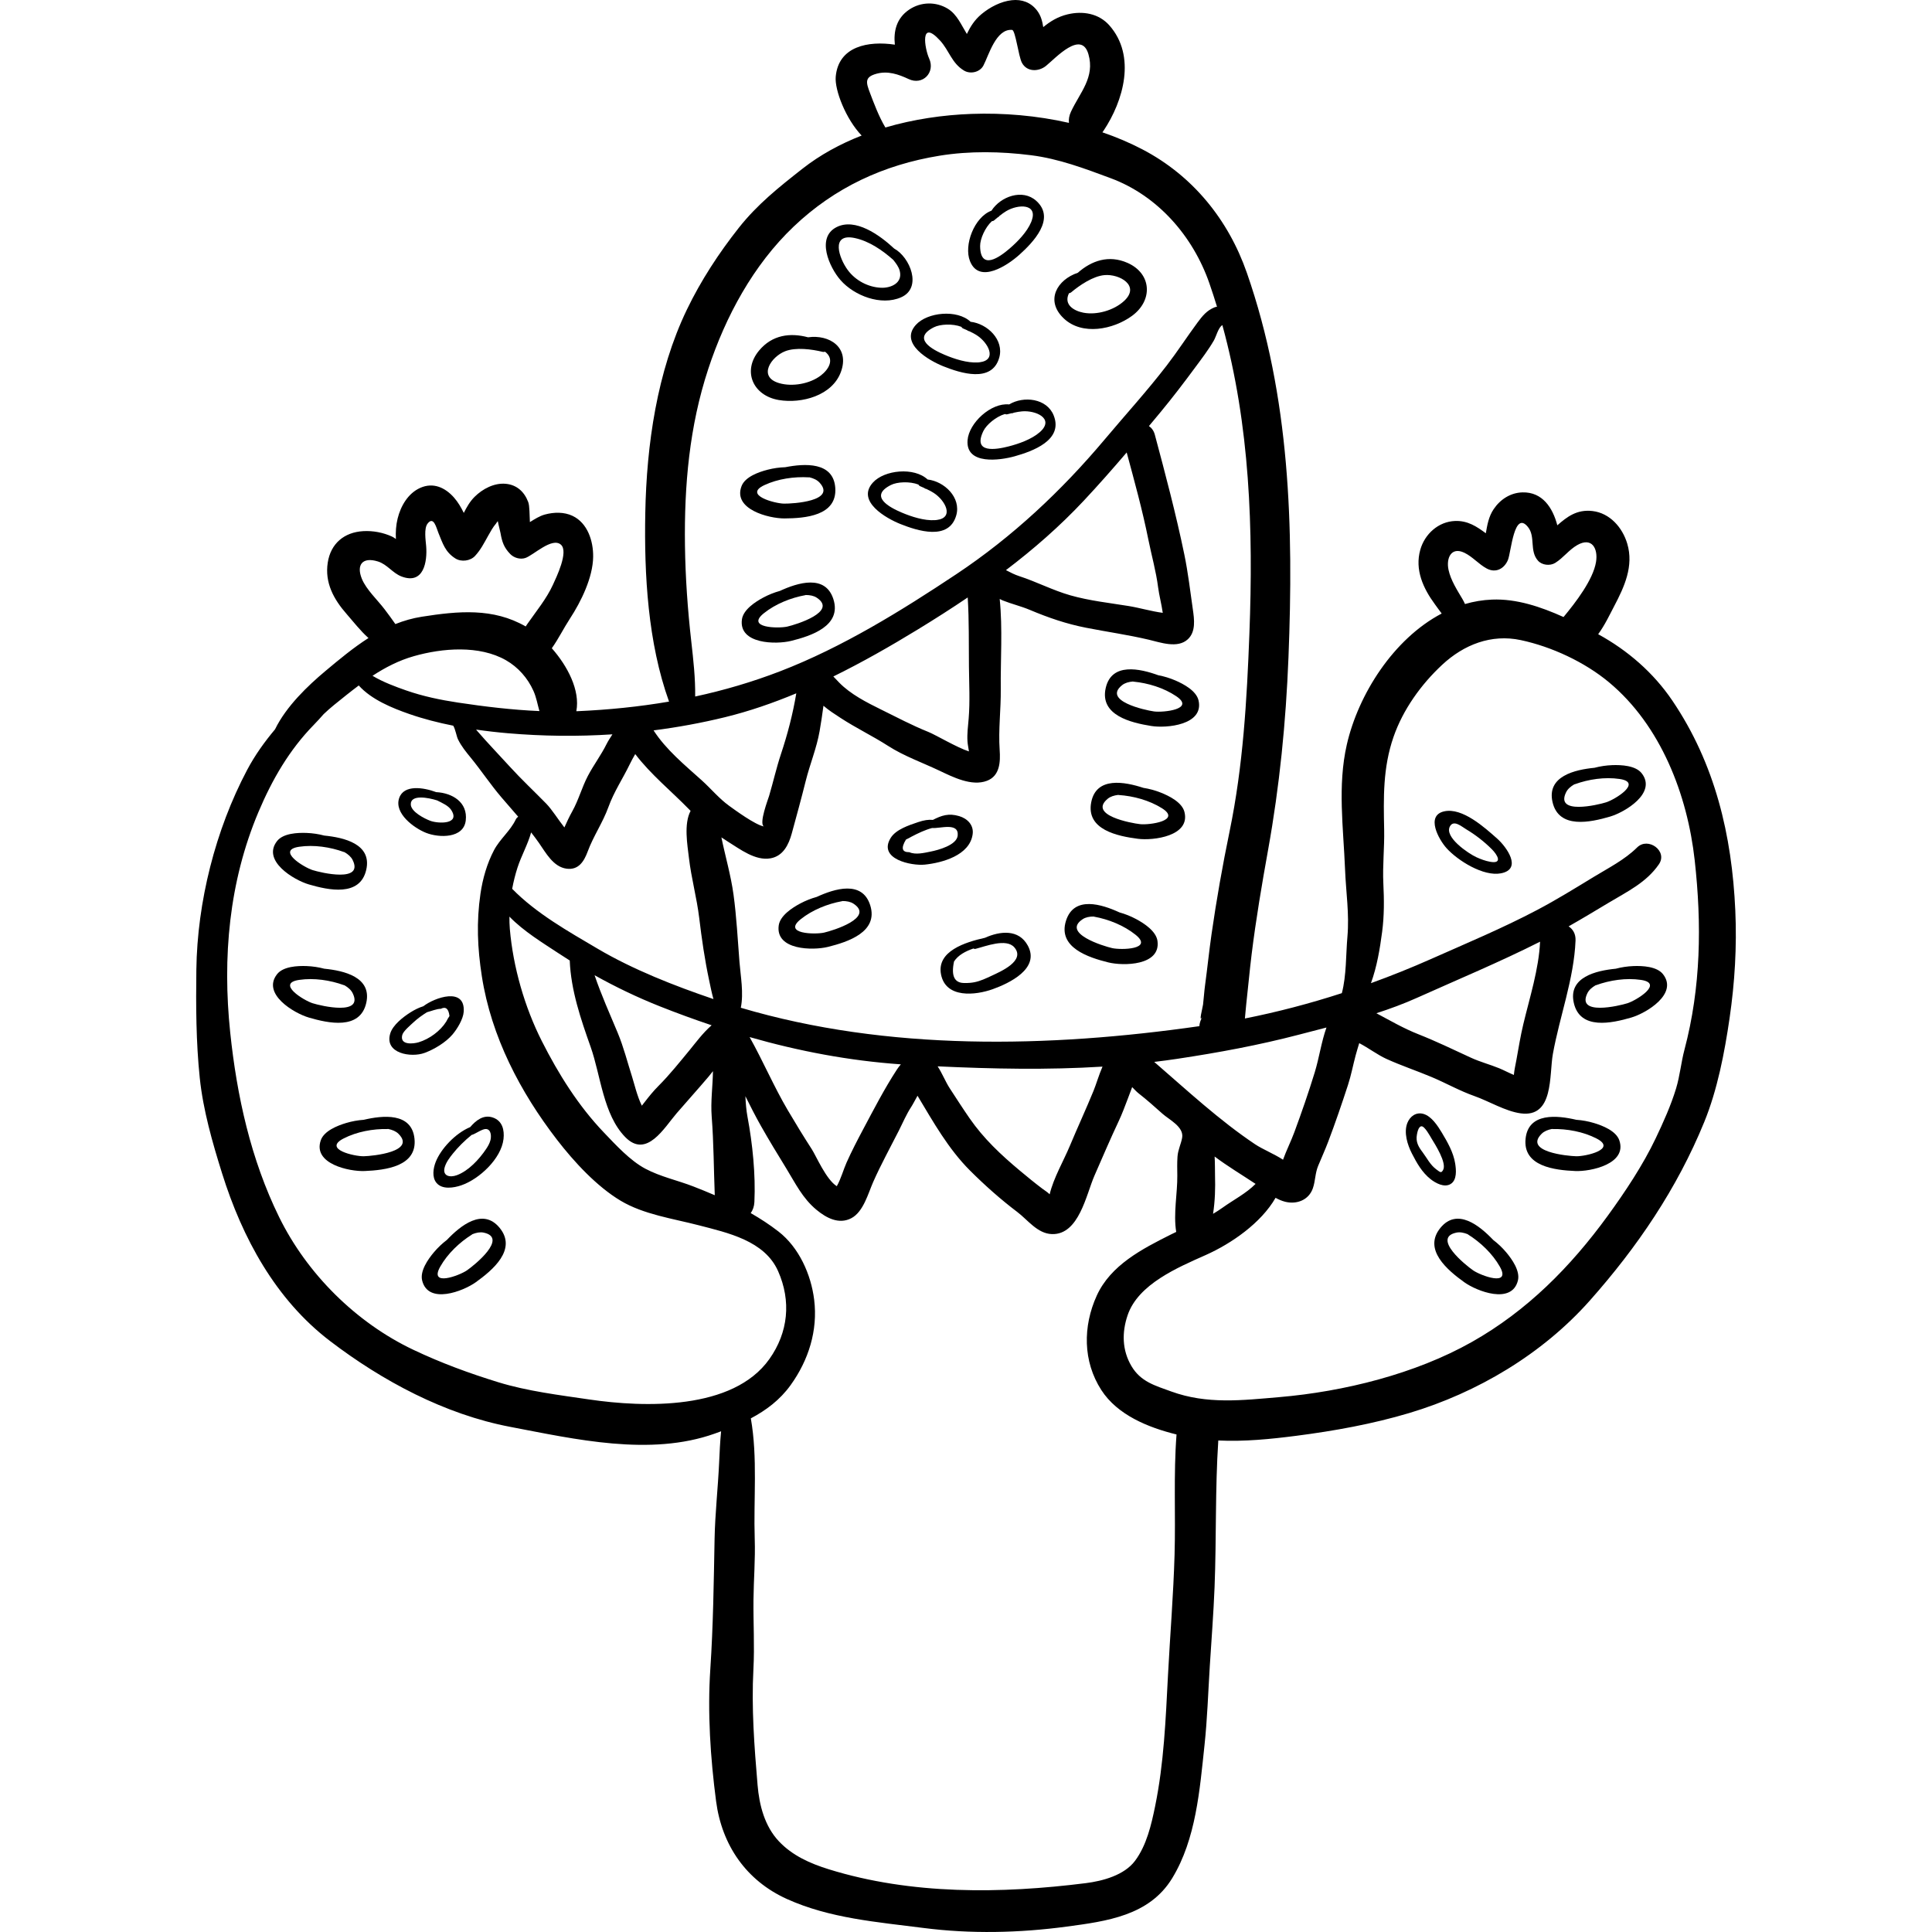 <?xml version="1.0" encoding="iso-8859-1"?>
<!-- Generator: Adobe Illustrator 19.0.0, SVG Export Plug-In . SVG Version: 6.00 Build 0)  -->
<svg version="1.1" id="Layer_1" xmlns="http://www.w3.org/2000/svg" xmlns:xlink="http://www.w3.org/1999/xlink" x="0px" y="0px"
	 viewBox="0 0 511.999 511.999" style="enable-background:new 0 0 511.999 511.999;" xml:space="preserve">
<g>
	<g>
		<path d="M459.874,241.321c-0.89-19.97-5.364-38.914-16.672-55.633c-5.026-7.431-11.858-13.335-19.672-17.618
			c1.769-2.4,3.136-5.334,4.23-7.409c2.723-5.166,5.237-10.659,3.479-16.58c-1.272-4.284-4.608-8.117-9.222-8.653
			c-4.143-0.481-6.735,1.533-9.312,3.783c-1.21-4.642-3.944-8.861-9.227-8.725c-3.159,0.082-5.87,1.827-7.622,4.413
			c-1.37,2.023-1.712,4.23-2.101,6.422c-2.388-1.767-4.77-3.381-8.145-3.258c-4.422,0.161-8.046,3.465-9.22,7.625
			c-1.498,5.304,0.769,10.237,3.886,14.467c0.539,0.732,1.133,1.584,1.783,2.434c-12.798,6.723-22.106,21.453-25.141,34.736
			c-2.493,10.91-0.902,22.066-0.465,33.113c0.239,6.025,1.159,11.734,0.624,17.808c-0.421,4.77-0.234,10.208-1.476,14.949
			c-8.432,2.733-17.039,4.997-25.69,6.714c0.136-1.258,0.21-2.526,0.348-3.732c0.502-4.399,0.884-8.827,1.428-13.229
			c1.145-9.264,2.718-18.57,4.374-27.756c3.044-16.894,4.718-33.83,5.395-50.981c1.362-34.501,0.451-68.991-11.034-101.931
			c-4.894-14.035-14.317-25.701-27.63-32.671c-3.398-1.779-6.968-3.289-10.649-4.547c0.099-0.127,0.198-0.257,0.291-0.397
			c5.302-7.937,8.724-19.825,1.555-27.942c-2.808-3.179-7.067-3.882-11.071-2.922c-2.63,0.631-4.616,1.881-6.447,3.384
			c-0.246-1.523-0.604-3.03-1.639-4.39c-1.647-2.163-4.014-3.033-6.705-2.74c-2.877,0.314-5.809,1.84-8.017,3.683
			c-1.882,1.571-2.963,3.348-3.884,5.264c-1.471-2.371-2.597-5.186-5.034-6.68c-3.171-1.944-7.172-1.857-10.262,0.233
			c-3.367,2.277-4.163,5.728-3.786,9.281c-7.037-1.051-14.926,0.396-15.668,8.465c-0.327,3.565,2.705,11.292,6.867,15.622
			c-5.666,2.212-11.008,5.114-15.715,8.812c-6.189,4.862-11.906,9.401-16.827,15.624c-5.286,6.685-10.059,13.985-13.763,21.677
			c-7.93,16.468-10.692,35.838-11.032,53.926c-0.308,16.325,0.683,34.376,6.297,49.968c-7.945,1.366-16.013,2.174-24.239,2.541
			c-0.11,0.005-0.221,0.004-0.331,0.008c1.056-5.554-2.36-12.004-6.497-16.687c1.747-2.454,3.131-5.291,4.815-7.869
			c2.95-4.513,6.067-10.88,6.141-16.368c0.056-4.145-1.457-8.949-5.465-10.848c-2.26-1.07-4.94-0.996-7.316-0.355
			c-1.413,0.382-2.703,1.217-3.983,2.007c-0.112-1.917-0.051-4.26-0.448-5.318c-1.014-2.703-3.014-4.56-5.957-4.83
			c-3.054-0.28-6.136,1.346-8.257,3.46c-1.254,1.25-2.09,2.738-2.856,4.256c-0.713-1.443-1.521-2.848-2.59-4.062
			c-2.344-2.66-5.503-4.115-8.961-2.57c-3.223,1.44-5.16,4.8-5.978,8.101c-0.439,1.771-0.561,3.634-0.461,5.454
			c-0.347-0.257-0.684-0.486-0.992-0.63c-2.365-1.1-5.076-1.607-7.677-1.458c-5.055,0.29-8.611,3.3-9.392,8.325
			c-0.833,5.362,1.58,9.746,5.033,13.672c1.656,1.883,3.561,4.367,5.76,6.329c-4.021,2.563-7.75,5.67-11.465,8.784
			c-4.598,3.854-10.323,9.296-13.301,15.41c-2.762,3.299-5.287,6.783-7.398,10.769c-8.399,15.862-13.218,34.987-13.453,52.93
			c-0.125,9.542-0.084,19.17,0.903,28.677c0.886,8.536,3.363,17.145,5.918,25.304c5.345,17.067,14.146,33.389,28.605,44.423
			c13.883,10.594,30.397,19.442,47.752,22.749c17.188,3.275,37.089,7.879,54.188,1.791c0.567-0.202,1.133-0.408,1.697-0.617
			c-0.272,2.772-0.395,5.566-0.523,8.354c-0.309,6.733-1.077,13.437-1.204,20.171c-0.216,11.445-0.367,23.063-1.129,34.486
			c-0.77,11.545,0.025,23.565,1.529,35.028c1.526,11.629,7.97,21.02,18.751,25.899c11.372,5.147,23.938,6.106,36.18,7.681
			c12.558,1.616,25.432,1.33,37.979-0.357c10.542-1.417,21.885-2.872,27.953-12.808c6.327-10.361,7.311-23.486,8.573-35.276
			c0.749-7.005,0.963-13.95,1.403-20.971c0.435-6.953,0.986-13.934,1.262-20.905c0.511-12.929,0.135-25.967,0.989-38.865
			c6.9,0.335,13.904-0.373,20.674-1.243c10.013-1.287,20.268-3.141,29.945-6.038c18.065-5.408,35.259-15.634,47.804-29.76
			c12.621-14.211,23.155-29.721,30.356-47.352c3.496-8.558,5.383-18.387,6.714-27.522C459.739,260.35,460.3,250.868,459.874,241.321
			z M388.072,146.485c2.206,1.06,3.808,3.055,5.954,4.192c2.386,1.264,4.624,0.028,5.587-2.273c0.855-2.043,1.612-13.325,5.31-8.739
			c2.061,2.555,0.331,6.297,2.66,8.923c1.073,1.21,3.209,1.428,4.56,0.588c2.164-1.345,3.635-3.465,5.854-4.731
			c3.857-2.201,5.555,0.917,4.961,4.498c-0.779,4.699-5.351,10.658-8.607,14.575c-6.032-2.716-12.446-4.883-18.961-4.622
			c-2.461,0.099-4.849,0.507-7.152,1.177c-0.21-0.454-0.419-0.885-0.636-1.251c-1.424-2.411-3.131-5.027-3.728-7.803
			C383.199,147.873,384.611,144.823,388.072,146.485z M344.32,274.172c2.401-0.629,4.806-1.244,7.206-1.87
			c-1.361,3.827-1.925,8.018-3.101,11.859c-1.626,5.308-3.489,10.677-5.414,15.889c-0.908,2.457-2.112,4.825-2.994,7.288
			c-2.373-1.554-5.408-2.759-7.41-4.098c-9.457-6.325-18.066-14.335-26.655-21.762c-0.023-0.019-0.046-0.041-0.068-0.06
			c2.024-0.245,4.048-0.509,6.072-0.814C322.943,278.945,333.566,276.987,344.32,274.172z M321.993,311.544
			c-0.037-1.209,0.013-3.09-0.104-5.052c3.529,2.648,7.196,4.82,10.852,7.252c-2.518,2.542-5.879,4.238-8.756,6.306
			c-0.828,0.595-1.669,1.123-2.515,1.624C322.002,318.284,322.094,314.793,321.993,311.544z M323.828,86.236
			c0.04-0.027,0.07-0.062,0.107-0.091c7.32,26.633,8.219,54.063,7.169,81.741c-0.67,17.648-1.664,35.072-5.246,52.411
			c-1.864,9.021-3.477,18.137-4.787,27.256c-0.65,4.52-1.107,9.062-1.723,13.585c-0.23,1.687-0.323,3.381-0.527,5.07
			c-0.102,0.842-1.259,5.111-0.18,3.279c-0.494,0.839-0.742,1.667-0.804,2.458c-39.877,5.704-82.541,6.667-121.515-4.879
			c0.799-3.903-0.057-8.385-0.352-12.117c-0.472-5.959-0.772-11.977-1.582-17.896c-0.698-5.099-2.172-10.085-3.207-15.137
			c0.556,0.381,1.124,0.758,1.718,1.125c3.212,1.985,7.272,5.142,11.306,4.422c3.345-0.597,4.811-3.625,5.62-6.583
			c1.265-4.625,2.54-9.277,3.703-13.936c1.103-4.42,2.893-8.693,3.675-13.18c0.394-2.266,0.732-4.5,1.022-6.736
			c1.401,1.215,2.956,2.201,4.514,3.219c4.1,2.677,8.501,4.784,12.615,7.423c4.229,2.713,8.988,4.379,13.538,6.535
			c3.603,1.708,8.602,4.262,12.667,2.71c3.44-1.314,3.578-5.03,3.361-8.175c-0.371-5.386,0.351-10.7,0.293-16.122
			c-0.084-7.75,0.518-16.008-0.284-23.884c0.271,0.144,0.538,0.277,0.797,0.382c2.359,0.949,4.817,1.51,7.185,2.508
			c4.935,2.079,9.658,3.702,14.917,4.735c5.532,1.086,11.142,1.876,16.631,3.173c3.075,0.727,7.599,2.382,10.31-0.107
			c2.187-2.008,1.722-5.306,1.343-7.949c-0.698-4.86-1.261-9.724-2.256-14.542c-2.21-10.693-5.009-21.245-7.815-31.734
			c-0.285-1.064-0.855-1.806-1.56-2.29c1.041-1.25,2.083-2.498,3.121-3.752c3.139-3.794,6.137-7.721,9.061-11.683
			c1.712-2.319,3.587-4.751,5.025-7.249C322.291,89.173,322.842,86.916,323.828,86.236z M292.174,282.664
			c-0.979,2.263-1.685,4.724-2.379,6.421c-2,4.888-4.234,9.7-6.277,14.588c-1.688,4.039-4.301,8.455-5.348,12.826
			c-0.559-0.566-1.355-1.047-1.917-1.47c-2.023-1.525-3.971-3.121-5.921-4.75c-5.074-4.24-9.641-8.508-13.419-13.973
			c-1.79-2.59-3.49-5.244-5.212-7.88c-1.139-1.743-2.019-4.016-3.22-5.834C263.076,283.269,277.637,283.573,292.174,282.664z
			 M238.732,282.063c-0.374,0.431-0.726,0.894-1.046,1.385c-3.33,5.107-6.082,10.465-8.957,15.859
			c-1.544,2.897-3.039,5.785-4.38,8.781c-0.804,1.795-1.491,4.337-2.592,6.269c-2.84-1.785-5.442-7.969-6.629-9.807
			c-2.199-3.404-4.322-6.877-6.38-10.37c-3.667-6.226-6.559-13.036-10.094-19.342C211.697,278.571,225,281.095,238.732,282.063z
			 M256.395,196.498c0.056,0.846,0.265,1.74,0.385,2.631c-3.045-0.947-8.79-4.371-10.759-5.162
			c-4.348-1.747-8.297-3.85-12.517-5.929c-3.831-1.887-8.076-4.045-11.087-7.12c-0.558-0.57-1.07-1.126-1.575-1.645
			c7.714-3.786,15.185-8.06,22.318-12.416c4.515-2.758,8.954-5.585,13.294-8.523c0.382,6.091,0.26,12.182,0.325,18.318
			c0.049,4.582,0.3,9.212-0.074,13.785C256.536,192.497,256.258,194.421,256.395,196.498z M266.586,151.09
			c7.318-5.554,14.252-11.596,20.64-18.416c3.899-4.162,7.658-8.439,11.358-12.769c2.056,7.622,4.175,15.296,5.739,23.076
			c0.85,4.227,2.039,8.382,2.588,12.671c0.268,2.084,0.91,4.462,1.23,6.755c-3.03-0.397-6.147-1.335-9.008-1.799
			c-5.155-0.836-10.436-1.405-15.469-2.837c-4.655-1.324-8.965-3.601-13.557-5.086C268.899,152.294,267.741,151.698,266.586,151.09z
			 M232.288,19.538c3.003-0.818,5.811,0.144,8.522,1.418c3.718,1.747,7.093-1.753,5.432-5.432c-1.23-2.723-2.521-10.676,2.879-4.783
			c2.446,2.669,3.079,6.002,6.363,7.969c1.677,1.004,4.198,0.44,5.131-1.345c1.412-2.702,3.331-9.805,7.599-9.439
			c0.892,0.076,1.689,6.995,2.599,8.702c1.34,2.513,4.462,2.394,6.394,0.824c2.524-2.051,9.361-9.596,11.234-3.09
			c1.773,6.158-2.24,10.123-4.635,15.259c-0.482,1.033-0.628,2.028-0.529,2.939c-8.51-1.936-17.335-2.677-25.807-2.375
			c-7.542,0.269-15.362,1.408-22.836,3.604c-1.723-2.854-3.11-6.598-4.082-9.162C229.503,21.855,229.068,20.415,232.288,19.538z
			 M187.705,97.746c4.579-13.886,11.924-27.524,22.643-37.718c10.871-10.339,23.845-16.365,38.641-18.765
			c7.978-1.294,16.269-1.132,24.248-0.126c7.345,0.926,14.211,3.525,21.125,6.094c12.492,4.642,21.794,15.392,26.116,27.79
			c0.726,2.082,1.398,4.171,2.039,6.263c-0.223,0.027-0.454,0.077-0.701,0.18c-2.051,0.86-3.169,2.265-4.478,4.033
			c-2.759,3.729-5.266,7.618-8.096,11.299c-5.219,6.788-10.949,13.072-16.451,19.617c-11.465,13.64-24.484,25.856-39.333,35.735
			c-14.639,9.739-30.258,19.405-46.712,25.743c-7.424,2.859-14.919,5.051-22.518,6.693c0.064-4.874-0.48-9.708-1.034-14.619
			c-0.955-8.452-1.555-16.877-1.671-25.385C181.307,128.637,182.69,112.956,187.705,97.746z M192.158,190.057
			c6.387-1.562,12.689-3.741,18.867-6.319c-0.915,5.474-2.3,10.802-4.059,16.083c-1.208,3.626-2.046,7.383-3.131,11.05
			c-0.262,0.886-2.777,7.419-1.392,8.146c-2.342-0.42-7.834-4.48-9.169-5.437c-2.704-1.939-4.873-4.6-7.338-6.817
			c-4.494-4.04-9.444-8.101-12.733-13.204C179.575,192.744,185.905,191.586,192.158,190.057z M156.539,277.482
			c2.655,7.498,3.313,17.903,9.172,23.873c5.648,5.756,10.321-2.511,13.597-6.315c2.815-3.27,5.707-6.45,8.498-9.753
			c0.358-0.423,0.74-0.906,1.135-1.417c-0.058,4.033-0.646,8.049-0.333,12.075c0.537,6.914,0.54,13.866,0.811,20.8
			c-1.873-0.812-3.763-1.581-5.656-2.315c-4.24-1.646-8.686-2.561-12.746-4.714c-4.029-2.137-7.829-6.293-10.993-9.603
			c-6.777-7.09-12.023-15.487-16.431-24.2c-4.563-9.019-7.614-19.63-8.482-29.719c-0.092-1.072-0.118-2.171-0.108-3.279
			c3.789,3.916,8.942,7.023,12.945,9.67c1.016,0.671,2.042,1.33,3.075,1.978h-0.035C151.301,262.469,153.933,270.12,156.539,277.482
			z M157.569,258.443c5.587,3.125,11.381,5.901,17.315,8.254c4.546,1.803,9.112,3.473,13.703,5.011
			c-2.32,1.999-4.42,4.866-5.755,6.483c-2.681,3.248-5.365,6.62-8.336,9.597c-1.344,1.347-2.477,2.749-3.637,4.25
			c-0.253,0.328-0.509,0.654-0.766,0.979c-1.217-2.424-2.059-6.015-2.569-7.61c-1.254-3.914-2.243-7.902-3.829-11.704
			C161.643,268.785,159.319,263.621,157.569,258.443z M168.342,199.837c4.097,5.392,9.574,9.824,14.284,14.659
			c0.13,0.134,0.259,0.261,0.389,0.393c-1.843,3.471-0.841,9.024-0.437,12.492c0.627,5.367,2.07,10.503,2.719,15.871
			c0.676,5.592,1.467,11.106,2.648,16.617c0.33,1.54,0.655,3.24,1.126,4.896c-10.363-3.526-21.275-7.791-30.709-13.355
			c-7.745-4.567-16.232-9.327-22.633-15.865c0.358-1.93,0.831-3.822,1.407-5.606c1.024-3.173,2.74-6.143,3.616-9.342
			c0.711,0.91,1.404,1.831,2.063,2.773c1.822,2.605,3.786,6.359,7.329,6.839c3.181,0.431,4.637-1.95,5.597-4.547
			c1.511-4.086,4.002-7.659,5.488-11.768c1.5-4.149,3.807-7.506,5.702-11.441C167.344,201.595,167.833,200.721,168.342,199.837z
			 M162.298,194.608c-0.593,0.912-1.175,1.814-1.543,2.558c-1.463,2.96-3.443,5.558-4.965,8.465
			c-1.596,3.049-2.45,6.368-4.135,9.382c-0.783,1.4-1.444,2.835-2.088,4.268c-1.693-2.151-3.282-4.745-4.828-6.326
			c-3.206-3.278-6.591-6.44-9.676-9.831c-2.869-3.154-5.896-6.282-8.677-9.508c-0.076-0.088-0.141-0.178-0.213-0.267
			c2.819,0.407,5.637,0.729,8.413,0.967C143.803,195.107,153.074,195.211,162.298,194.608z M121.365,186.189
			c-4.654-0.702-9.292-1.668-13.741-3.222c-2.754-0.962-6.093-2.187-8.902-3.874c3.375-2.211,6.956-4.067,10.977-5.209
			c7.555-2.146,17.326-2.95,24.386,1.084c3.221,1.84,5.772,4.733,7.283,8.122c0.807,1.807,1.079,3.622,1.587,5.352
			C135.712,188.132,128.442,187.257,121.365,186.189z M95.897,153.391c-1.509-3.69,0.136-5.882,4.261-4.595
			c2.469,0.77,3.887,3.086,6.264,3.984c5.869,2.217,6.854-3.931,6.515-8.055c-0.125-1.524-0.627-4.65,0.369-5.954
			c1.633-2.14,2.349,1.171,2.862,2.414c1.172,2.841,1.794,5.09,4.515,6.814c1.549,0.981,3.955,0.685,5.208-0.672
			c1.502-1.627,2.36-3.356,3.438-5.277c0.639-1.139,1.296-2.352,2.152-3.34c0.121-0.227,0.277-0.418,0.443-0.599
			c0.202,1.134,0.59,2.432,0.713,3.137c0.411,2.352,0.895,3.833,2.582,5.58c0.971,1.006,2.629,1.494,3.979,1.052
			c2.142-0.702,7.072-5.595,9.435-3.547c2.148,1.862-1.258,8.778-2.1,10.631c-1.678,3.69-4.442,7.034-6.744,10.341
			c-0.174,0.25-0.323,0.478-0.48,0.712c-8.622-4.972-17.866-4.092-27.506-2.581c-2.481,0.389-4.809,1.064-7.027,1.948
			c-0.897-1.303-1.838-2.574-2.854-3.915C100.027,158.968,97.065,156.247,95.897,153.391z M156.144,370.872
			c-7.952-1.167-16.422-2.207-24.088-4.566c-7.764-2.389-15.19-5.122-22.526-8.603c-15.183-7.206-28.175-20.133-35.552-35.154
			c-7.522-15.318-11.207-32.098-12.967-48.912c-2.079-19.866-0.35-39.907,7.488-58.461c3.615-8.559,8.155-16.431,14.682-23.102
			c0.897-0.917,1.755-1.87,2.603-2.831c0.864-0.817,1.752-1.62,2.715-2.397c2.182-1.762,4.35-3.527,6.574-5.187
			c3.366,3.755,8.89,5.991,13.375,7.554c3.75,1.306,7.677,2.31,11.658,3.101c0.572,0.894,0.874,2.81,1.251,3.589
			c0.889,1.839,2.137,3.354,3.421,4.927c2.79,3.417,5.208,7.075,8.076,10.441c1.471,1.725,2.985,3.439,4.475,5.175
			c-0.279,0.188-0.518,0.44-0.678,0.779c-1.383,2.926-4.179,5.143-5.721,8.059c-1.872,3.54-3.024,7.605-3.601,11.546
			c-1.096,7.493-0.803,14.413,0.366,21.91c2.494,15.983,10.14,30.624,19.923,43.315c4.47,5.798,10.524,12.37,16.868,16.156
			c6.093,3.637,13.828,4.72,20.608,6.478c7.775,2.016,17.536,4.101,21.108,12.175c3.51,7.931,2.704,16.218-2.309,23.294
			C194.243,373.779,170.75,373.016,156.144,370.872z M311.272,411.998c-0.306,10.679-1.191,21.371-1.749,32.031
			c-0.609,11.634-1.056,23.172-3.404,34.641c-1.007,4.916-2.257,10.361-5.328,14.469c-2.846,3.807-8.539,5.346-13.044,5.913
			c-22.443,2.828-46.225,3.118-68.11-3.673c-4.944-1.534-9.671-3.632-13.25-7.445c-3.737-3.983-5.169-9.506-5.622-14.875
			c-0.863-10.225-1.647-20.469-1.101-30.74c0.326-6.118-0.048-12.21,0.015-18.331c0.056-5.42,0.51-10.711,0.331-16.155
			c-0.344-10.503,0.812-21.496-1.032-31.953c4.053-2.143,7.716-4.884,10.533-8.796c4.771-6.625,7.255-14.487,6.252-22.638
			c-0.829-6.73-4.03-13.868-9.457-18.081c-2.332-1.81-4.804-3.416-7.358-4.884c0.551-0.77,0.919-1.744,0.975-2.942
			c0.342-7.264-0.486-15.409-1.823-22.542c-0.326-1.743-0.475-3.594-0.564-5.492c1.317,2.643,2.648,5.276,4.094,7.836
			c2.143,3.795,4.42,7.52,6.698,11.234c2.474,4.032,4.332,7.957,8.054,11.043c2.566,2.127,5.925,3.958,9.238,2.21
			c3.201-1.689,4.458-6.599,5.785-9.599c2.063-4.662,4.51-9.088,6.812-13.632c1.059-2.089,1.965-4.267,3.251-6.232
			c0.432-0.661,1.03-1.824,1.683-2.983c4.175,6.945,8.139,14.062,13.939,19.854c3.846,3.842,8.154,7.671,12.491,10.946
			c2.801,2.115,5.332,5.727,9.162,5.863c7.197,0.255,9.115-10.509,11.293-15.478c2.119-4.836,4.184-9.694,6.435-14.469
			c0.933-1.978,1.644-3.949,2.432-5.994c0.186-0.48,0.682-1.768,1.129-3.007c0.63,0.653,1.229,1.282,1.695,1.645
			c2.21,1.724,4.259,3.551,6.345,5.417c1.755,1.57,5.713,3.452,5.206,6.35c-0.291,1.662-1.103,3.175-1.232,5.01
			c-0.117,1.674-0.071,3.35-0.05,5.026c0.057,4.587-1.089,10.12-0.289,14.924c-0.467,0.222-0.933,0.446-1.402,0.681
			c-7.623,3.825-15.972,8.105-19.657,16.204c-3.694,8.117-3.694,17.42,1.211,25.02c4.275,6.624,12.415,9.924,19.931,11.776
			C310.973,390.76,311.577,401.359,311.272,411.998z M446.395,278.193c-0.897,3.39-1.199,6.903-2.219,10.263
			c-1.367,4.505-3.387,8.987-5.41,13.233c-3.366,7.066-8.095,14.179-12.696,20.5c-9.843,13.525-21.358,25.175-35.998,33.438
			c-15.027,8.482-33.933,13.164-51.048,14.625c-9.829,0.839-19.151,1.959-28.643-1.499c-4.31-1.57-8.086-2.576-10.541-6.737
			c-2.478-4.201-2.56-8.892-1.012-13.462c2.799-8.264,13.328-12.668,20.721-15.966c6.799-3.033,14.646-8.466,18.49-15.156
			c0.796,0.442,1.627,0.815,2.529,1.042c3.071,0.772,6.266-0.435,7.353-3.562c0.676-1.946,0.585-3.969,1.401-5.944
			c0.889-2.149,1.854-4.264,2.678-6.441c1.869-4.935,3.601-10.001,5.234-15.015c0.837-2.569,1.331-5.229,2.026-7.836
			c0.291-1.087,0.63-2.155,0.949-3.233c2.454,1.271,4.861,3.106,7.165,4.156c3.951,1.801,8.087,3.167,12.086,4.855
			c3.825,1.615,7.337,3.624,11.276,5.014c3.871,1.366,8.193,4.025,12.255,4.58c8.85,1.209,7.518-10.113,8.537-15.749
			c1.805-9.984,5.589-19.863,6.005-30.046c0.073-1.783-0.707-3.024-1.835-3.753c3.57-2.028,7.086-4.147,10.612-6.263
			c4.96-2.977,9.994-5.359,13.32-10.199c2.407-3.502-2.869-7.334-5.775-4.456c-3.296,3.264-7.595,5.432-11.535,7.83
			c-4.922,2.995-9.81,6.022-14.909,8.712c-9.18,4.843-18.742,8.833-28.217,13.041c-5.178,2.299-10.486,4.431-15.88,6.385
			c1.594-4.38,2.385-9.162,2.966-13.604c0.565-4.329,0.532-8.466,0.321-12.813c-0.23-4.745,0.313-9.501,0.215-14.25
			c-0.174-8.495-0.357-16.393,2.475-24.575c2.51-7.254,7.299-13.924,12.904-19.137c5.74-5.339,13.013-8.203,20.833-6.535
			c8.205,1.75,16.937,5.82,23.381,11.187c13.725,11.431,20.778,29.808,22.704,47.158C450.991,244.907,450.78,261.63,446.395,278.193
			z M364.753,268.519c3.645-1.183,7.245-2.505,10.765-4.086c10.888-4.889,21.956-9.493,32.617-14.875
			c-0.328,7.292-2.766,14.833-4.454,21.918c-0.74,3.103-1.248,6.253-1.814,9.391c-0.238,1.319-0.559,2.665-0.678,4.006
			c-1.388-0.581-2.75-1.308-3.864-1.764c-2.465-1.01-5.088-1.689-7.503-2.804c-4.689-2.165-9.218-4.359-14.043-6.264
			C371.895,272.509,368.392,270.446,364.753,268.519z"/>
	</g>
</g>
<g>
	<g>
		<path d="M214.141,89.386c-4.672-1.249-9.487-0.69-12.983,3.52c-4.494,5.41-1.639,11.944,5.234,13.103
			c6.029,1.017,14.151-1.144,16.456-7.448C225.223,92.063,219.828,88.592,214.141,89.386z M217.521,99.512
			c-2.875,2.197-7.527,3.055-11.055,2.017c-5.737-1.689-2.095-7.013,1.622-8.452c2.813-1.089,7.016-0.54,9.938,0.173
			c0.224,0.055,0.427,0.02,0.614-0.049C221.331,95.258,219.53,97.976,217.521,99.512z"/>
	</g>
</g>
<g>
	<g>
		<path d="M208.105,123.814c-1.563,0.047-3.131,0.27-4.684,0.669c-2.322,0.596-5.927,1.861-6.887,4.302
			c-2.432,6.185,7.246,8.625,11.341,8.603c5.383-0.03,13.985-0.65,13.483-8.077C220.883,122.301,213.188,122.823,208.105,123.814z
			 M207.755,133.466c-2.425-0.038-10.853-2.261-5.171-4.911c3.579-1.669,7.889-2.286,11.799-2.053
			c0.042,0.003,0.072-0.012,0.111-0.014c1.077,0.265,2.02,0.684,2.664,1.377C221.759,132.81,210.151,133.503,207.755,133.466z"/>
	</g>
</g>
<g>
	<g>
		<path d="M220.863,158.804c-2.119-6.698-9.473-4.373-14.178-2.208c-1.508,0.416-2.978,1.002-4.393,1.757
			c-2.115,1.128-5.319,3.209-5.675,5.808c-0.901,6.584,9.079,6.669,13.054,5.678C214.894,168.538,223.106,165.902,220.863,158.804z
			 M208.627,166.056c-2.366,0.537-11.081,0.369-6.186-3.549c3.084-2.468,7.126-4.086,10.98-4.784
			c0.042-0.008,0.067-0.029,0.104-0.04c1.109,0.003,2.124,0.187,2.914,0.708C222.079,162.11,210.964,165.526,208.627,166.056z"/>
	</g>
</g>
<g>
	<g>
		<path d="M230.615,239.9c-2.119-6.698-9.473-4.373-14.178-2.208c-1.508,0.416-2.978,1.002-4.393,1.757
			c-2.115,1.128-5.319,3.209-5.675,5.808c-0.901,6.584,9.079,6.668,13.054,5.678C224.646,249.634,232.858,246.998,230.615,239.9z
			 M218.379,247.152c-2.366,0.537-11.081,0.369-6.186-3.549c3.084-2.468,7.126-4.086,10.98-4.784
			c0.042-0.007,0.067-0.029,0.104-0.04c1.109,0.003,2.124,0.187,2.914,0.708C231.831,243.206,220.716,246.622,218.379,247.152z"/>
	</g>
</g>
<g>
	<g>
		<path d="M298.819,69.673c-5.004-2.217-9.565-0.577-13.195,2.618c-5.447,1.817-8.737,7.325-3.721,12.089
			c4.867,4.622,13.102,2.948,18.052-0.643C305.596,79.644,305.249,72.521,298.819,69.673z M297.896,79.756
			c-2.699,2.498-7.247,3.798-10.799,3.108c-2.482-0.482-5.304-2.116-3.808-5.155c0.198-0.021,0.396-0.08,0.572-0.229
			c2.3-1.938,5.821-4.298,8.825-4.573C296.655,72.544,302.285,75.694,297.896,79.756z"/>
	</g>
</g>
<g>
	<g>
		<path d="M313.884,215.151c-0.651-2.541-4.073-4.24-6.304-5.118c-1.492-0.587-3.02-1.001-4.566-1.241
			c-4.923-1.611-12.495-3.077-13.83,3.821c-1.414,7.308,7.046,8.984,12.384,9.677C305.629,222.817,315.534,221.588,313.884,215.151z
			 M302.171,218.413c-2.382-0.258-13.815-2.376-8.64-6.717c0.725-0.608,1.712-0.908,2.813-1.038
			c0.038,0.007,0.066,0.025,0.108,0.027c3.909,0.251,8.11,1.395,11.457,3.492C313.221,217.507,304.583,218.674,302.171,218.413z"/>
	</g>
</g>
<g>
	<g>
		<path d="M317.631,185.643c-0.572-2.559-3.94-4.365-6.141-5.313c-1.473-0.634-2.988-1.095-4.525-1.383
			c-4.87-1.764-12.393-3.466-13.942,3.387c-1.642,7.26,6.762,9.201,12.075,10.06C309.141,193.048,319.08,192.129,317.631,185.643z
			 M305.821,188.537c-2.373-0.333-13.735-2.807-8.426-6.984c0.744-0.585,1.74-0.854,2.844-0.949
			c0.038,0.008,0.065,0.027,0.107,0.031c3.899,0.373,8.062,1.647,11.341,3.849C316.894,187.978,308.224,188.874,305.821,188.537z"/>
	</g>
</g>
<g>
	<g>
		<path d="M306.744,249.363c-0.357-2.599-3.561-4.68-5.676-5.808c-1.415-0.755-2.886-1.341-4.393-1.757
			c-4.705-2.165-12.059-4.49-14.177,2.209c-2.243,7.098,5.969,9.734,11.192,11.035C297.664,256.032,307.645,255.947,306.744,249.363
			z M294.732,251.258c-2.337-0.53-13.452-3.946-7.812-7.664c0.79-0.521,1.805-0.706,2.914-0.708c0.037,0.011,0.063,0.032,0.104,0.04
			c3.854,0.698,7.896,2.316,10.98,4.784C305.814,251.627,297.099,251.795,294.732,251.258z"/>
	</g>
</g>
<g>
	<g>
		<path d="M85.936,221.435c-1.511-0.402-3.077-0.637-4.68-0.699c-2.395-0.093-6.212,0.088-7.83,2.152
			c-4.098,5.23,4.476,10.338,8.407,11.488c5.166,1.511,13.586,3.378,15.229-3.882C98.613,223.642,91.09,221.939,85.936,221.435z
			 M82.841,230.583c-2.314-0.73-9.754-5.271-3.551-6.184c3.908-0.575,8.214,0.067,11.894,1.409c0.04,0.014,0.072,0.009,0.11,0.018
			c0.956,0.562,1.739,1.233,2.159,2.081C96.446,233.962,85.126,231.305,82.841,230.583z"/>
	</g>
</g>
<g>
	<g>
		<path d="M85.937,256.717c-1.511-0.402-3.077-0.637-4.68-0.699c-2.395-0.093-6.212,0.088-7.83,2.152
			c-4.1,5.23,4.475,10.338,8.406,11.488c5.166,1.512,13.587,3.378,15.23-3.882C98.614,258.924,91.091,257.221,85.937,256.717z
			 M82.841,265.866c-2.314-0.731-9.754-5.272-3.551-6.185c3.908-0.575,8.214,0.067,11.894,1.409c0.04,0.015,0.072,0.009,0.11,0.018
			c0.956,0.561,1.739,1.233,2.159,2.081C96.446,269.244,85.126,266.587,82.841,265.866z"/>
	</g>
</g>
<g>
	<g>
		<path d="M109.842,301.743c-0.744-6.986-8.414-6.17-13.455-4.984c-1.56,0.108-3.118,0.39-4.655,0.848
			c-2.297,0.685-5.851,2.087-6.716,4.564c-2.193,6.273,7.572,8.341,11.664,8.161C102.057,310.096,110.629,309.145,109.842,301.743z
			 M96.409,306.417c-2.426,0.055-10.933-1.842-5.357-4.708c3.513-1.805,7.796-2.587,11.712-2.505
			c0.042,0.001,0.072-0.015,0.11-0.018c1.086,0.223,2.045,0.606,2.715,1.273C110.377,305.225,98.804,306.362,96.409,306.417z"/>
	</g>
</g>
<g>
	<g>
		<path d="M132.41,325.395c-4.45-5.437-10.419-0.552-13.986,3.203c-1.246,0.945-2.394,2.035-3.429,3.26
			c-1.546,1.831-3.751,4.952-3.118,7.498c1.603,6.449,10.904,2.829,14.229,0.436C130.475,336.648,137.125,331.156,132.41,325.395z
			 M123.734,336.665c-1.998,1.375-10.155,4.449-7.06-1.003c1.95-3.435,5.104-6.435,8.425-8.512c0.036-0.022,0.052-0.051,0.082-0.076
			c1.031-0.408,2.042-0.613,2.969-0.422C134.765,328.014,125.708,335.306,123.734,336.665z"/>
	</g>
</g>
<g>
	<g>
		<path d="M435.064,204.923c-1.617-2.064-5.434-2.245-7.829-2.152c-1.602,0.062-3.168,0.298-4.68,0.699
			c-5.155,0.504-12.678,2.206-11.126,9.059c1.643,7.26,10.064,5.393,15.229,3.882C430.589,215.261,439.164,210.153,435.064,204.923z
			 M425.651,212.619c-2.285,0.721-13.605,3.379-10.612-2.676c0.419-0.848,1.203-1.52,2.159-2.081c0.038-0.009,0.07-0.004,0.11-0.018
			c3.681-1.342,7.987-1.984,11.894-1.409C435.405,207.347,427.965,211.888,425.651,212.619z"/>
	</g>
</g>
<g>
	<g>
		<path d="M440.711,258.17c-1.618-2.065-5.435-2.245-7.83-2.152c-1.602,0.062-3.168,0.298-4.68,0.699
			c-5.155,0.504-12.678,2.206-11.126,9.059c1.643,7.26,10.064,5.393,15.23,3.882C436.236,268.508,444.811,263.4,440.711,258.17z
			 M431.297,265.865c-2.285,0.721-13.605,3.379-10.612-2.677c0.419-0.848,1.203-1.52,2.159-2.081c0.038-0.009,0.07-0.004,0.11-0.018
			c3.681-1.342,7.987-1.984,11.894-1.409C441.05,260.594,433.611,265.135,431.297,265.865z"/>
	</g>
</g>
<g>
	<g>
		<path d="M429.123,302.172c-0.865-2.477-4.42-3.88-6.717-4.564c-1.537-0.458-3.095-0.741-4.655-0.848
			c-5.041-1.186-12.711-2.003-13.455,4.984c-0.787,7.402,7.785,8.353,13.163,8.589C421.551,310.513,431.316,308.445,429.123,302.172
			z M417.729,306.417c-2.395-0.055-13.968-1.192-9.18-5.958c0.67-0.667,1.629-1.05,2.715-1.273c0.038,0.004,0.068,0.019,0.11,0.018
			c3.917-0.082,8.199,0.699,11.712,2.505C428.662,304.575,420.155,306.472,417.729,306.417z"/>
	</g>
</g>
<g>
	<g>
		<path d="M399.144,331.858c-1.035-1.225-2.184-2.315-3.43-3.26c-3.568-3.755-9.536-8.64-13.986-3.203
			c-4.715,5.761,1.936,11.253,6.305,14.397c3.325,2.392,12.626,6.013,14.229-0.436C402.895,336.81,400.69,333.69,399.144,331.858z
			 M390.404,336.665c-1.974-1.358-11.031-8.651-4.416-10.014c0.927-0.191,1.938,0.014,2.969,0.422
			c0.03,0.024,0.046,0.053,0.082,0.076c3.321,2.077,6.475,5.078,8.425,8.512C400.559,341.114,392.403,338.04,390.404,336.665z"/>
	</g>
</g>
<g>
	<g>
		<path d="M236.969,65.873c-3.915-3.653-10.297-8.18-15.251-5.693c-5.5,2.761-1.932,10.691,1.05,14.079
			c3.597,4.089,10.715,6.875,16.038,4.529C244.49,76.283,241.164,68.151,236.969,65.873z M233.473,76.258
			c-3.434-0.157-6.762-1.921-8.807-4.692c-2.324-3.149-4.657-9.861,1.86-8.483c3.811,0.806,7.338,3.254,10.2,5.785
			c0.707,0.911,1.434,1.806,1.719,2.937C239.263,75.046,236.039,76.376,233.473,76.258z"/>
	</g>
</g>
<g>
	<g>
		<path d="M245.821,127.072c-3.532-3.336-11.465-2.565-14.513,0.832c-4.45,4.959,3.575,9.484,7.337,10.979
			c4.449,1.768,12.847,4.514,14.774-2.315C254.751,131.849,250.265,127.57,245.821,127.072z M248.236,137.801
			c-0.146,0.018-0.299,0.033-0.458,0.043c-2.838,0.185-6.251-0.919-8.843-2.023c-3.125-1.33-8.799-4.276-2.844-7.29
			c1.697-0.859,5.028-0.999,7.284-0.124c0.113,0.194,0.273,0.359,0.475,0.442c0.3,0.125,0.655,0.278,1.024,0.443
			c0.205,0.181,0.415,0.259,0.62,0.284c0.7,0.33,1.408,0.694,1.947,1.046C250.517,132.609,252.963,137.211,248.236,137.801z"/>
	</g>
</g>
<g>
	<g>
		<path d="M279.241,110.104c-1.809-4.56-7.972-5.233-11.804-2.929c-4.832-0.505-10.665,4.927-11.023,9.478
			c-0.522,6.643,8.602,5.362,12.498,4.264C273.52,119.619,281.859,116.698,279.241,110.104z M275.873,114.23
			c-0.105,0.103-0.217,0.207-0.338,0.313c-2.142,1.871-5.523,3.067-8.253,3.765c-3.291,0.842-9.587,1.948-6.689-4.063
			c0.826-1.713,3.387-3.848,5.711-4.523c0.208,0.085,0.435,0.119,0.646,0.063c0.314-0.083,0.689-0.177,1.083-0.27
			c0.272,0.019,0.487-0.046,0.665-0.151c0.757-0.163,1.54-0.305,2.182-0.352C274.53,108.72,279.269,110.89,275.873,114.23z"/>
	</g>
</g>
<g>
	<g>
		<path d="M274.625,53.231c-3.642-3.286-9.465-1.16-11.88,2.603c-4.556,1.688-7.38,9.141-5.685,13.38
			c2.475,6.187,10.087,0.997,13.094-1.713C273.71,64.296,279.893,57.984,274.625,53.231z M273.433,58.423
			c-0.049,0.139-0.103,0.282-0.165,0.43c-1.092,2.626-3.593,5.196-5.731,7.031c-2.577,2.212-7.732,5.993-7.796-0.68
			c-0.018-1.902,1.332-4.95,3.116-6.584c0.224-0.016,0.443-0.086,0.607-0.229c0.245-0.214,0.539-0.464,0.851-0.722
			c0.253-0.103,0.416-0.257,0.53-0.43c0.606-0.482,1.246-0.955,1.801-1.282C269.789,54.078,274.998,53.923,273.433,58.423z"/>
	</g>
</g>
<g>
	<g>
		<path d="M257.212,85.276c-3.532-3.336-11.465-2.565-14.513,0.832c-4.45,4.96,3.575,9.485,7.337,10.98
			c4.449,1.768,12.847,4.514,14.774-2.315C266.142,90.052,261.656,85.774,257.212,85.276z M259.627,96.003
			c-0.146,0.018-0.299,0.033-0.459,0.043c-2.838,0.185-6.25-0.919-8.843-2.023c-3.124-1.328-8.798-4.274-2.844-7.288
			c1.697-0.859,5.028-0.999,7.284-0.124c0.113,0.194,0.273,0.359,0.475,0.442c0.3,0.125,0.655,0.278,1.024,0.443
			c0.205,0.18,0.415,0.259,0.62,0.284c0.7,0.33,1.408,0.694,1.947,1.046C261.908,90.811,264.355,95.413,259.627,96.003z"/>
	</g>
</g>
<g>
	<g>
		<path d="M254.201,216.281c-2.78-0.827-4.649-0.195-6.977,0.997c-1.163-0.107-2.36,0.069-3.883,0.584
			c-2.415,0.817-5.923,1.93-7.322,4.229c-3.4,5.585,5.533,7.402,9.057,7.042c4.578-0.469,11.959-2.44,12.692-8.096
			C258.08,218.628,256.355,216.921,254.201,216.281z M246.676,225.667c-1.669,0.335-4.014,0.93-5.684,0.176
			c-1.976,0.027-2.273-1.094-0.891-3.362c0.502-0.23,0.991-0.485,1.468-0.764c1.755-0.916,3.565-1.786,5.465-2.293
			c0.01,0.001,0.017,0.006,0.026,0.007c2.032,0.18,7.056-1.589,6.741,1.976C253.574,223.976,248.615,225.278,246.676,225.667z"/>
	</g>
</g>
<g>
	<g>
		<path d="M272.386,250.605c-2.399-4.434-7.347-3.887-11.373-2.077c-5.136,1.14-12.848,3.515-11.631,9.707
			c1.26,6.409,9.146,5.538,13.705,3.905C267.395,260.597,275.687,256.706,272.386,250.605z M262.883,258.543
			c-1.5,0.702-3.041,1.447-4.682,1.762c-0.802,0.153-1.612,0.217-2.426,0.195c-2.801,0.115-3.782-1.786-2.944-5.702
			c1.1-1.702,3.052-2.72,5.152-3.439c0.143,0.101,0.328,0.152,0.552,0.095c2.565-0.643,8.148-2.887,10.283-0.389
			C271.843,254.605,265.166,257.473,262.883,258.543z"/>
	</g>
</g>
<g>
	<g>
		<path d="M115.601,209.925c-3.366-1.256-8.572-2.071-9.817,1.568c-1.397,4.087,3.982,7.98,7.142,9.225
			c3.406,1.342,9.932,1.525,10.501-3.275C124.005,212.562,119.814,210.135,115.601,209.925z M114.033,217.521
			c-1.538-0.578-5.095-2.371-5.17-4.32c-0.107-2.742,4.636-1.829,6.973-1.088c1.365,0.689,2.974,1.386,3.711,2.503
			C122.121,218.52,116.13,218.309,114.033,217.521z"/>
	</g>
</g>
<g>
	<g>
		<path d="M112.18,266.666c-1.193,0.371-2.332,0.938-3.464,1.659c-1.889,1.204-4.597,3.294-5.288,5.529
			c-1.655,5.358,5.535,6.488,9.081,5.179c2.576-0.951,5.627-2.776,7.426-4.903c1.23-1.454,2.824-4.057,2.952-6.01
			C123.325,261.475,115.172,264.358,112.18,266.666z M118.261,270.725c-1.54,2.48-4.472,4.638-7.33,5.492
			c-1.405,0.419-5.042,0.832-4.325-1.943c0.26-1.003,2.158-2.585,2.926-3.306c1.082-1.017,2.326-1.92,3.626-2.72
			c1.144-0.305,2.568-0.901,3.656-0.903c1.31-0.667,2.077-0.026,2.301,1.923C118.794,269.733,118.509,270.218,118.261,270.725z"/>
	</g>
</g>
<g>
	<g>
		<path d="M130.625,296.161c-2.493-0.855-4.48,0.74-6.015,2.526c-3.977,1.664-7.806,5.813-9.147,9.247
			c-0.645,1.653-1.029,4.002,0.18,5.503c1.525,1.893,4.642,1.362,6.63,0.674c4.753-1.645,10.574-7.062,11.164-12.274
			C133.706,299.461,133.138,297.022,130.625,296.161z M129.956,302.226c-0.25,0.88-0.655,1.564-1.159,2.314
			c-1.8,2.674-4.613,5.736-7.701,6.889c-1.943,0.726-3.961,0.205-3.216-2.199c0.403-1.299,1.277-2.439,2.114-3.49
			c1.331-1.669,3.13-3.473,5.011-4.989c0.051-0.009,0.097-0.006,0.151-0.025c1-0.342,2.773-1.649,3.719-1.524
			C130.268,299.387,130.207,301.343,129.956,302.226z"/>
	</g>
</g>
<g>
	<g>
		<path d="M385.638,308.348c-0.465-2.958-2.055-5.724-3.579-8.253c-1.066-1.77-2.706-4.284-4.817-4.895
			c-1.942-0.561-3.579,0.62-4.281,2.399c-1.002,2.536,0.039,5.814,1.212,8.101c1.289,2.514,2.681,4.999,4.944,6.786
			c1.33,1.052,3.626,2.315,5.313,1.286C386.161,312.716,385.9,310.015,385.638,308.348z M382.417,310.095
			c-0.501,0.85-0.73,0.576-1.785-0.199c-1.63-1.198-2.486-3.031-3.676-4.603c-1.057-1.396-1.8-2.683-1.465-4.575
			c0.105-0.592,0.401-2.197,1.216-2.24c0.862-0.045,2.298,2.644,2.639,3.205C380.282,303.22,383.514,308.231,382.417,310.095z"/>
	</g>
</g>
<g>
	<g>
		<path d="M396.771,222.244c-3.28-2.904-9.244-8.34-14.09-7.218c-4.911,1.137-1.393,7.465,0.657,9.736
			c2.999,3.323,9.797,7.583,14.441,6.675C403.57,230.305,399.154,224.354,396.771,222.244z M394.882,228.378
			c-1.261-0.228-2.484-0.688-3.643-1.219c-2.047-0.939-8.636-5.329-6.967-8.208c1.016-1.75,3.058,0.088,4.305,0.83
			c2.427,1.445,4.784,3.279,6.779,5.28C396.77,226.478,398.36,229.006,394.882,228.378z"/>
	</g>
</g>
<g>
</g>
<g>
</g>
<g>
</g>
<g>
</g>
<g>
</g>
<g>
</g>
<g>
</g>
<g>
</g>
<g>
</g>
<g>
</g>
<g>
</g>
<g>
</g>
<g>
</g>
<g>
</g>
<g>
</g>
</svg>
